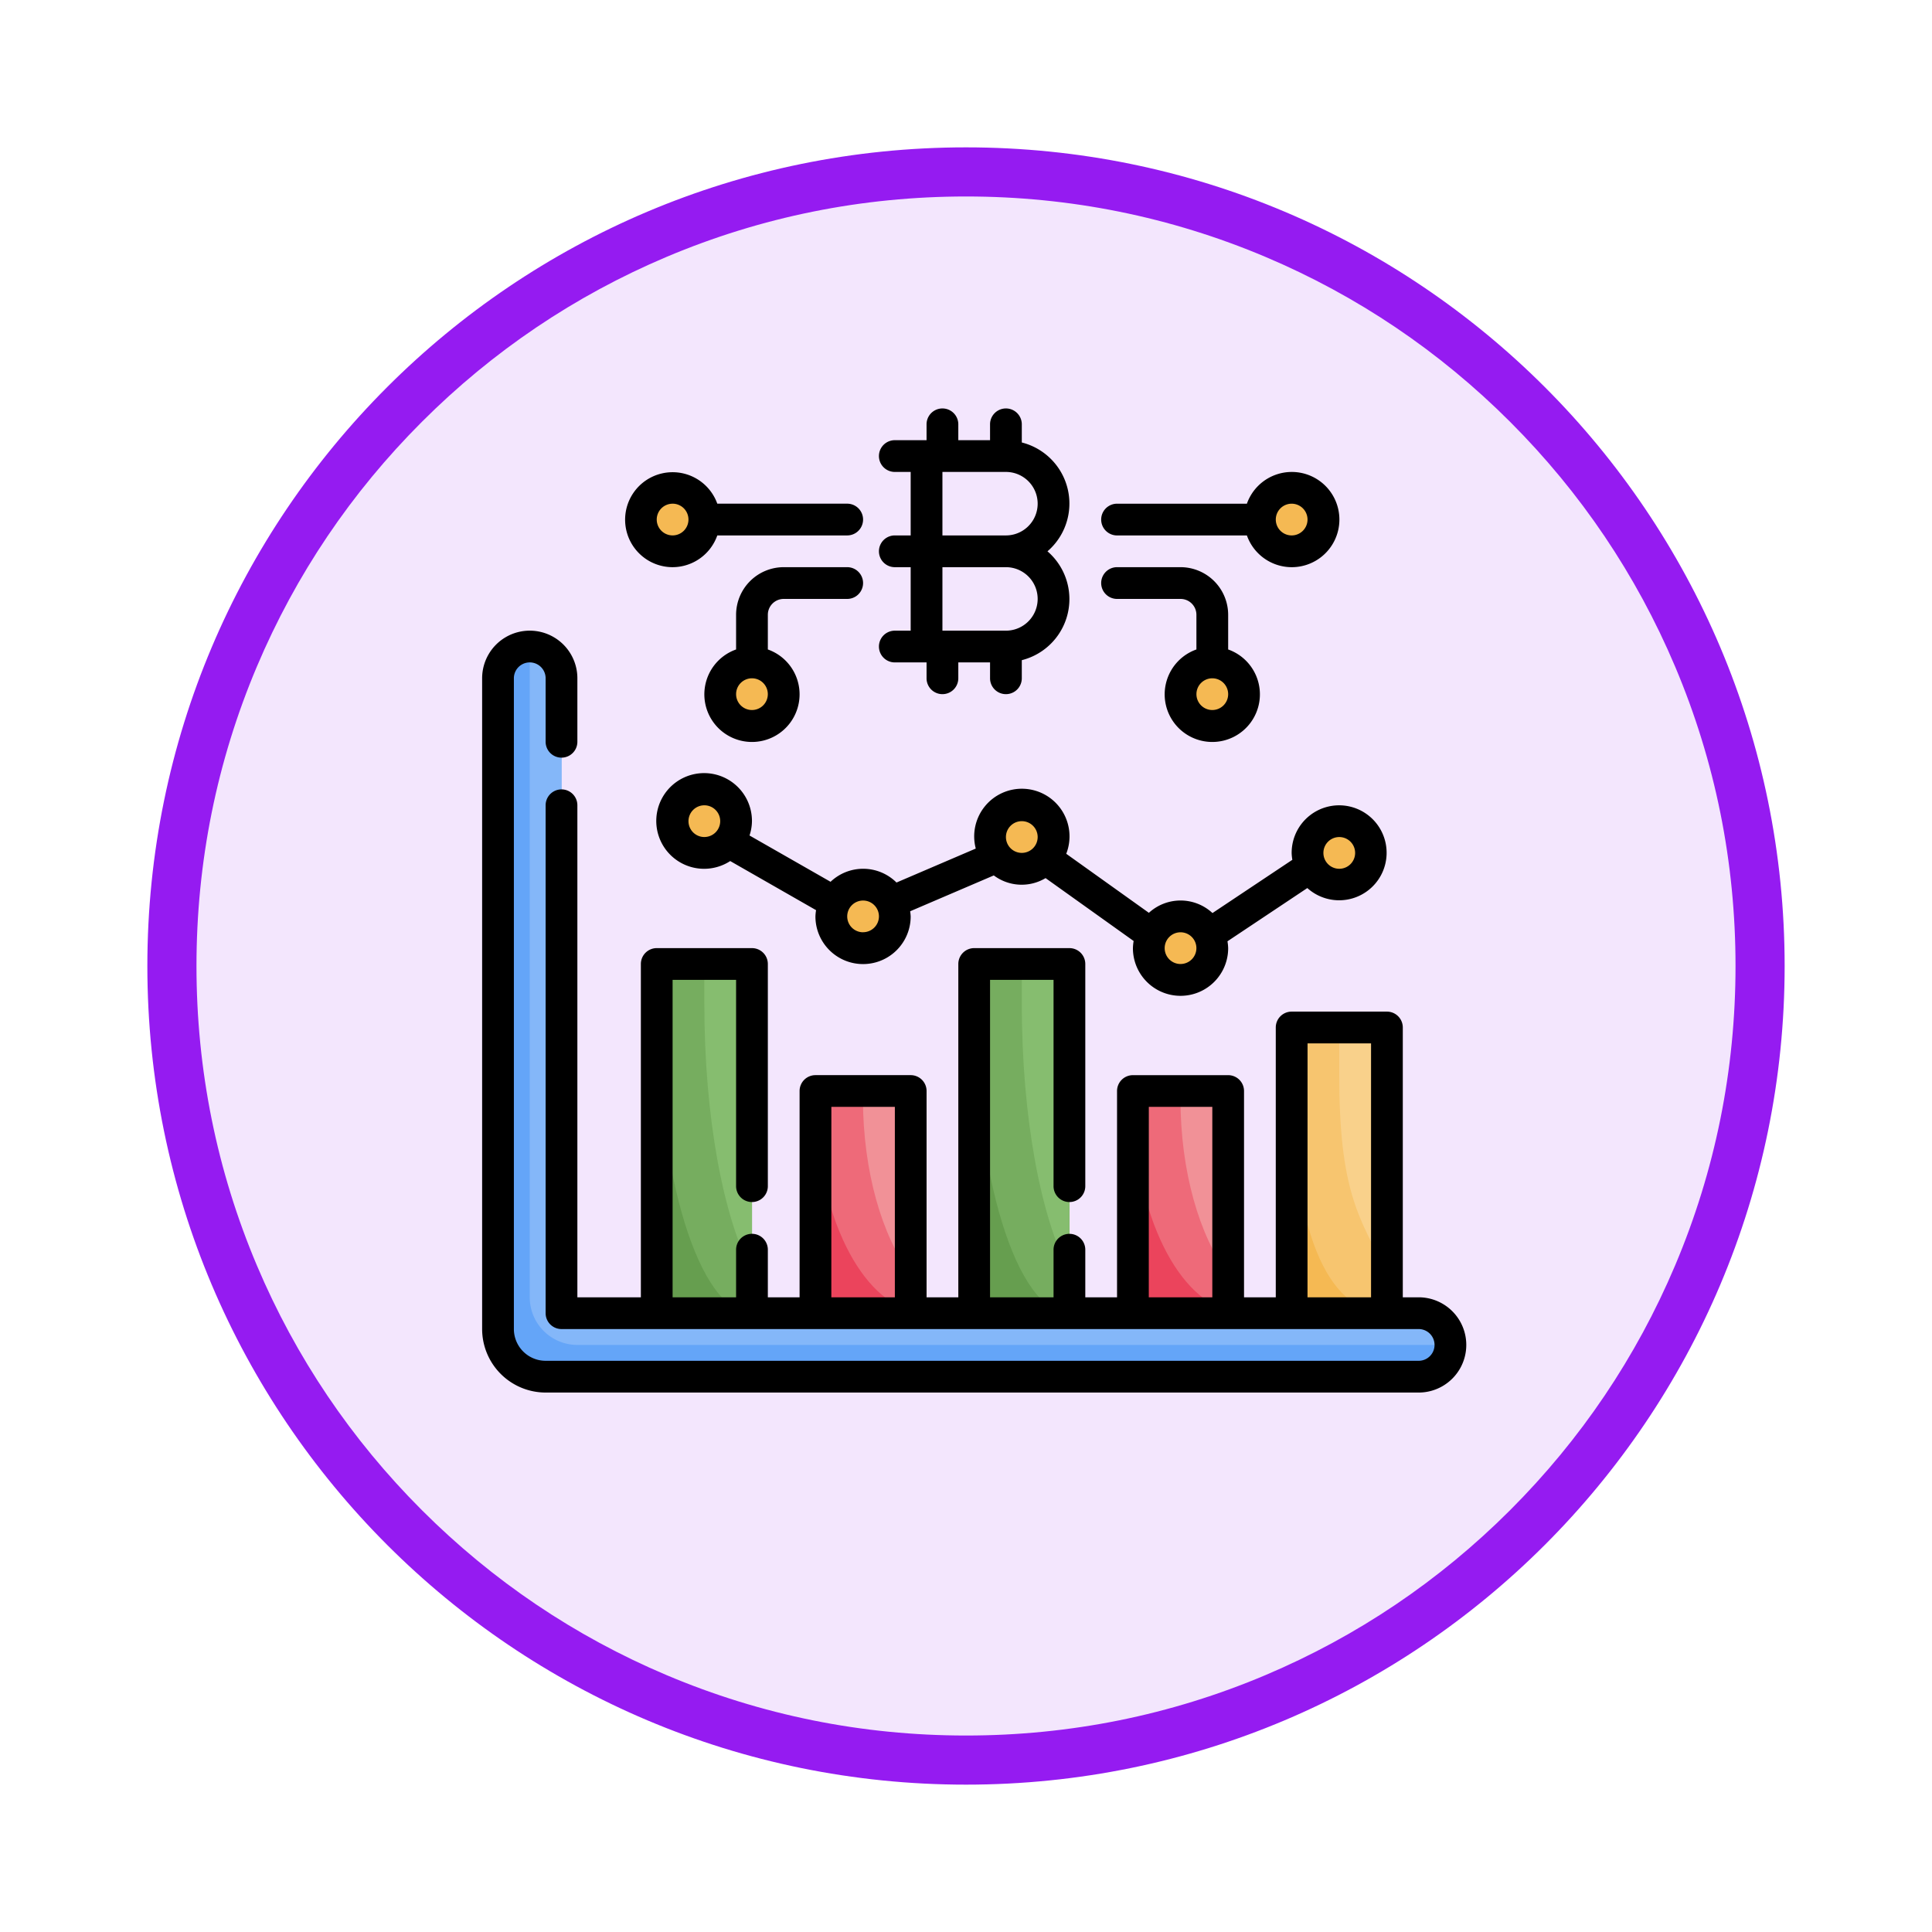 <svg xmlns="http://www.w3.org/2000/svg" xmlns:xlink="http://www.w3.org/1999/xlink" width="118" height="118" viewBox="0 0 118 118">
  <defs>
    <filter id="Trazado_982547" x="0" y="0" width="118" height="118" filterUnits="userSpaceOnUse">
      <feOffset dy="3" input="SourceAlpha"/>
      <feGaussianBlur stdDeviation="3" result="blur"/>
      <feFlood flood-opacity="0.161"/>
      <feComposite operator="in" in2="blur"/>
      <feComposite in="SourceGraphic"/>
    </filter>
  </defs>
  <g id="Grupo_1203048" data-name="Grupo 1203048" transform="translate(-898.5 -2289)">
    <g id="Grupo_1202725" data-name="Grupo 1202725" transform="translate(907.5 2295)">
      <g id="Grupo_1174813" data-name="Grupo 1174813">
        <g id="Grupo_1201680" data-name="Grupo 1201680">
          <g id="Grupo_1201330" data-name="Grupo 1201330">
            <g id="Grupo_1172010" data-name="Grupo 1172010">
              <g id="Grupo_1171046" data-name="Grupo 1171046">
                <g id="Grupo_1148525" data-name="Grupo 1148525">
                  <g transform="matrix(1, 0, 0, 1, -9, -6)" filter="url(#Trazado_982547)">
                    <g id="Trazado_982547-2" data-name="Trazado 982547" transform="translate(9 6)" fill="#f3e6fd">
                      <path d="M 50 98.5 C 43.452 98.5 37.1 97.218 31.122 94.689 C 25.347 92.247 20.16 88.749 15.705 84.295 C 11.251 79.84 7.753 74.653 5.311 68.878 C 2.782 62.9 1.5 56.548 1.5 50 C 1.5 43.452 2.782 37.1 5.311 31.122 C 7.753 25.347 11.251 20.16 15.705 15.705 C 20.16 11.251 25.347 7.753 31.122 5.311 C 37.1 2.782 43.452 1.5 50 1.5 C 56.548 1.5 62.9 2.782 68.878 5.311 C 74.653 7.753 79.84 11.251 84.295 15.705 C 88.749 20.16 92.247 25.347 94.689 31.122 C 97.218 37.1 98.5 43.452 98.5 50 C 98.5 56.548 97.218 62.9 94.689 68.878 C 92.247 74.653 88.749 79.84 84.295 84.295 C 79.84 88.749 74.653 92.247 68.878 94.689 C 62.9 97.218 56.548 98.5 50 98.5 Z" stroke="none"/>
                      <path d="M 50 3 C 43.654 3 37.499 4.242 31.706 6.692 C 26.11 9.059 21.083 12.449 16.766 16.766 C 12.449 21.083 9.059 26.11 6.692 31.706 C 4.242 37.499 3 43.654 3 50 C 3 56.346 4.242 62.501 6.692 68.294 C 9.059 73.89 12.449 78.917 16.766 83.234 C 21.083 87.551 26.11 90.941 31.706 93.308 C 37.499 95.758 43.654 97 50 97 C 56.346 97 62.501 95.758 68.294 93.308 C 73.89 90.941 78.917 87.551 83.234 83.234 C 87.551 78.917 90.941 73.89 93.308 68.294 C 95.758 62.501 97 56.346 97 50 C 97 43.654 95.758 37.499 93.308 31.706 C 90.941 26.11 87.551 21.083 83.234 16.766 C 78.917 12.449 73.89 9.059 68.294 6.692 C 62.501 4.242 56.346 3 50 3 M 50 0 C 77.614 0 100 22.386 100 50 C 100 77.614 77.614 100 50 100 C 22.386 100 0 77.614 0 50 C 0 22.386 22.386 0 50 0 Z" stroke="none" fill="#951bf1"/>
                    </g>
                  </g>
                </g>
              </g>
            </g>
          </g>
        </g>
      </g>
    </g>
    <g id="Layer_23" data-name="Layer 23" transform="translate(919.947 2305.947)">
      <path id="Trazado_1042812" data-name="Trazado 1042812" d="M416,323.995h5.817V340.96H416Z" transform="translate(-358.557 -277.702)" fill="#f5b953"/>
      <path id="Trazado_1042813" data-name="Trazado 1042813" d="M416,324v2.424c0,10.441,2.6,14.542,5.817,14.542V324Z" transform="translate(-358.558 -277.707)" fill="#f7c56f"/>
      <path id="Trazado_1042814" data-name="Trazado 1042814" d="M442.908,338.415V324H440v2.424C440,333.416,441.171,335.145,442.908,338.415Z" transform="translate(-379.65 -277.707)" fill="#f9d18b"/>
      <path id="Trazado_1042815" data-name="Trazado 1042815" d="M336,352h5.817v13.572H336Z" transform="translate(-288.252 -302.309)" fill="#eb445c"/>
      <path id="Trazado_1042816" data-name="Trazado 1042816" d="M19.878,129.939a1.939,1.939,0,1,0-3.878,0v39.747a2.908,2.908,0,0,0,2.908,2.908h53.32a1.939,1.939,0,1,0,0-3.878H19.878Z" transform="translate(-7.031 -105.458)" fill="#64a5f8"/>
      <path id="Trazado_1042817" data-name="Trazado 1042817" d="M86.289,168.717H33.939V129.939A1.939,1.939,0,0,0,32,128v39.747a2.908,2.908,0,0,0,2.908,2.908h53.32A1.939,1.939,0,0,0,86.289,168.717Z" transform="translate(-21.092 -105.458)" fill="#84b7f9"/>
      <path id="Trazado_1042818" data-name="Trazado 1042818" d="M96,287.995h5.817v21.328H96Z" transform="translate(-77.335 -246.065)" fill="#669e4f"/>
      <g id="Grupo_1202850" data-name="Grupo 1202850" transform="translate(17.269 13.112)">
        <circle id="Elipse_12550" data-name="Elipse 12550" cx="2.078" cy="2.078" r="2.078" transform="translate(33.254 10.392)" fill="#f5b953"/>
        <ellipse id="Elipse_12551" data-name="Elipse 12551" cx="2.078" cy="1.559" rx="2.078" ry="1.559" transform="translate(38.45 0)" fill="#f5b953"/>
        <circle id="Elipse_12552" data-name="Elipse 12552" cx="2.078" cy="2.078" r="2.078" transform="translate(5.196 10.392)" fill="#f5b953"/>
        <ellipse id="Elipse_12553" data-name="Elipse 12553" cx="2.078" cy="1.559" rx="2.078" ry="1.559" transform="translate(0 0)" fill="#f5b953"/>
        <circle id="Elipse_12554" data-name="Elipse 12554" cx="2.078" cy="2.078" r="2.078" transform="translate(2.078 17.666)" fill="#f5b953"/>
        <ellipse id="Elipse_12555" data-name="Elipse 12555" cx="1.559" cy="2.078" rx="1.559" ry="2.078" transform="translate(12.47 23.901)" fill="#f5b953"/>
        <circle id="Elipse_12556" data-name="Elipse 12556" cx="2.078" cy="2.078" r="2.078" transform="translate(21.823 18.705)" fill="#f5b953"/>
        <circle id="Elipse_12557" data-name="Elipse 12557" cx="2.078" cy="2.078" r="2.078" transform="translate(31.176 25.98)" fill="#f5b953"/>
        <ellipse id="Elipse_12558" data-name="Elipse 12558" cx="1.559" cy="2.078" rx="1.559" ry="2.078" transform="translate(41.567 19.745)" fill="#f5b953"/>
      </g>
      <path id="Trazado_1042819" data-name="Trazado 1042819" d="M96,288v2.424c0,10.441,2.6,18.9,5.817,18.9V288Z" transform="translate(-77.336 -246.069)" fill="#76ad5f"/>
      <path id="Trazado_1042820" data-name="Trazado 1042820" d="M122.908,306.778V288H120v2.424C120,297.416,121.171,303.508,122.908,306.778Z" transform="translate(-98.428 -246.069)" fill="#86bd6f"/>
      <path id="Trazado_1042821" data-name="Trazado 1042821" d="M256,287.995h5.817v21.328H256Z" transform="translate(-217.946 -246.065)" fill="#669e4f"/>
      <path id="Trazado_1042822" data-name="Trazado 1042822" d="M256,288v2.424c0,10.441,2.6,18.9,5.817,18.9V288Z" transform="translate(-217.947 -246.069)" fill="#76ad5f"/>
      <path id="Trazado_1042823" data-name="Trazado 1042823" d="M282.908,306.778V288H280v2.424C280,297.416,281.171,303.508,282.908,306.778Z" transform="translate(-239.039 -246.069)" fill="#86bd6f"/>
      <path id="Trazado_1042824" data-name="Trazado 1042824" d="M341.817,365.423V352h-5.8c0,.162-.012.321-.012.485C336,359.076,338.529,364.514,341.817,365.423Z" transform="translate(-288.253 -302.314)" fill="#ee6a79"/>
      <path id="Trazado_1042825" data-name="Trazado 1042825" d="M362.908,363.2V352h-2.9c0,.162-.012.321-.012.485C360,356.928,361.152,360.84,362.908,363.2Z" transform="translate(-309.344 -302.314)" fill="#f19197"/>
      <path id="Trazado_1042826" data-name="Trazado 1042826" d="M176,352h5.817v13.572H176Z" transform="translate(-147.641 -302.309)" fill="#eb445c"/>
      <path id="Trazado_1042827" data-name="Trazado 1042827" d="M181.812,365.423V352h-5.8c0,.162-.013.321-.013.485C176,359.076,178.525,364.514,181.812,365.423Z" transform="translate(-147.637 -302.314)" fill="#ee6a79"/>
      <path id="Trazado_1042828" data-name="Trazado 1042828" d="M202.9,363.2V352h-2.9c0,.162-.013.321-.013.485C200,356.928,201.148,360.84,202.9,363.2Z" transform="translate(-168.729 -302.314)" fill="#f19197"/>
      <path id="Trazado_1042829" data-name="Trazado 1042829" d="M65.2,160.717h-.969V144.236a.969.969,0,0,0-.969-.969H57.442a.969.969,0,0,0-.969.969v16.481H54.534v-12.6a.969.969,0,0,0-.969-.969H47.747a.969.969,0,0,0-.969.969v12.6H44.839v-2.908a.969.969,0,1,0-1.939,0v2.908H39.022V141.328H42.9v12.6a.969.969,0,0,0,1.939,0V140.358a.969.969,0,0,0-.969-.969H38.053a.969.969,0,0,0-.969.969v20.358H35.145v-12.6a.969.969,0,0,0-.969-.969H28.358a.969.969,0,0,0-.969.969v12.6H25.45v-2.908a.969.969,0,1,0-1.939,0v2.908H19.633V141.328h3.878v12.6a.969.969,0,1,0,1.939,0V140.358a.969.969,0,0,0-.969-.969H18.664a.969.969,0,0,0-.969.969v20.358H13.817V130.664a.969.969,0,1,0-1.939,0v31.022a.969.969,0,0,0,.969.969H65.2a.969.969,0,1,1,0,1.939H11.878a1.941,1.941,0,0,1-1.939-1.939V122.908a.969.969,0,1,1,1.939,0v3.878a.969.969,0,1,0,1.939,0v-3.878a2.908,2.908,0,1,0-5.817,0v39.747a3.882,3.882,0,0,0,3.878,3.878H65.2a2.908,2.908,0,1,0,0-5.817Zm-6.786-15.511h3.878v15.511H58.411Zm-9.695,3.878h3.878v11.633H48.717Zm-19.389,0h3.878v11.633H29.328Z" transform="translate(0 -98.428)"/>
      <path id="Trazado_1042830" data-name="Trazado 1042830" d="M208.969,21.572a.969.969,0,0,0,0,1.939h1.939v.969a.969.969,0,1,0,1.939,0v-.969h1.939v.969a.969.969,0,1,0,1.939,0V23.374a3.847,3.847,0,0,0,1.568-6.648,3.847,3.847,0,0,0-1.568-6.648V8.969a.969.969,0,0,0-1.939,0v.969h-1.939V8.969a.969.969,0,1,0-1.939,0v.969h-1.939a.969.969,0,0,0,0,1.939h.969v3.878h-.969a.969.969,0,0,0,0,1.939h.969v3.878Zm2.908-9.695h3.878a1.939,1.939,0,0,1,0,3.878h-3.878Zm0,5.817h3.878a1.939,1.939,0,0,1,0,3.878h-3.878Z" transform="translate(-175.764)"/>
      <path id="Trazado_1042831" data-name="Trazado 1042831" d="M320.97,89.939h3.878a.97.97,0,0,1,.969.969v2.118a2.908,2.908,0,1,0,1.939,0V90.908A2.912,2.912,0,0,0,324.847,88H320.97a.969.969,0,1,0,0,1.939Zm5.817,6.786a.969.969,0,1,1,.969-.969.969.969,0,0,1-.969.969Z" transform="translate(-274.191 -70.306)"/>
      <path id="Trazado_1042832" data-name="Trazado 1042832" d="M320.97,43.876H328.9a2.908,2.908,0,1,0,0-1.939H320.97a.969.969,0,1,0,0,1.939Zm10.664-1.939a.969.969,0,1,1-.969.969A.969.969,0,0,1,331.633,41.937Z" transform="translate(-274.191 -28.12)"/>
      <path id="Trazado_1042833" data-name="Trazado 1042833" d="M124.845,89.939h3.878a.969.969,0,1,0,0-1.939h-3.878a2.912,2.912,0,0,0-2.908,2.908v2.118a2.908,2.908,0,1,0,1.939,0V90.908A.97.97,0,0,1,124.845,89.939Zm-1.939,6.786a.969.969,0,1,1,.969-.969.969.969,0,0,1-.969.969Z" transform="translate(-98.426 -70.306)"/>
      <path id="Trazado_1042834" data-name="Trazado 1042834" d="M82.906,45.887a2.9,2.9,0,0,0,2.73-1.939H93.57a.969.969,0,1,0,0-1.939H85.636a2.9,2.9,0,1,0-2.73,3.878Zm0-3.878a.969.969,0,1,1-.969.969A.969.969,0,0,1,82.906,42.01Z" transform="translate(-63.273 -28.193)"/>
      <path id="Trazado_1042835" data-name="Trazado 1042835" d="M134.582,196.655a2.871,2.871,0,0,0,.043.422l-4.878,3.252a2.864,2.864,0,0,0-3.884-.014l-5.048-3.606a2.911,2.911,0,1,0-5.525-.319l-4.842,2.075a2.888,2.888,0,0,0-4.027-.045l-4.95-2.828a2.867,2.867,0,0,0,.149-.875,2.922,2.922,0,1,0-1.328,2.436l5.244,3a2.86,2.86,0,0,0-.039.384,2.908,2.908,0,1,0,5.817,0,2.842,2.842,0,0,0-.032-.317l5.109-2.189a2.84,2.84,0,0,0,3.162.164l5.379,3.841a2.87,2.87,0,0,0-.044.44,2.908,2.908,0,1,0,5.817,0,2.871,2.871,0,0,0-.043-.422l4.878-3.252a2.9,2.9,0,1,0-.957-2.142Zm-35.87-.969a.969.969,0,1,1,.969-.969A.969.969,0,0,1,98.713,195.685Zm9.695,5.817a.969.969,0,1,1,.969-.969A.969.969,0,0,1,108.407,201.5Zm8.725-5.817a.969.969,0,1,1,.969.969A.969.969,0,0,1,117.132,195.685Zm10.664,7.756a.969.969,0,1,1,.969-.969A.969.969,0,0,1,127.8,203.441Zm10.664-6.786a.969.969,0,1,1-.969-.969A.969.969,0,0,1,138.46,196.655Z" transform="translate(-77.14 -161.51)"/>
    </g>
  </g>
</svg>
